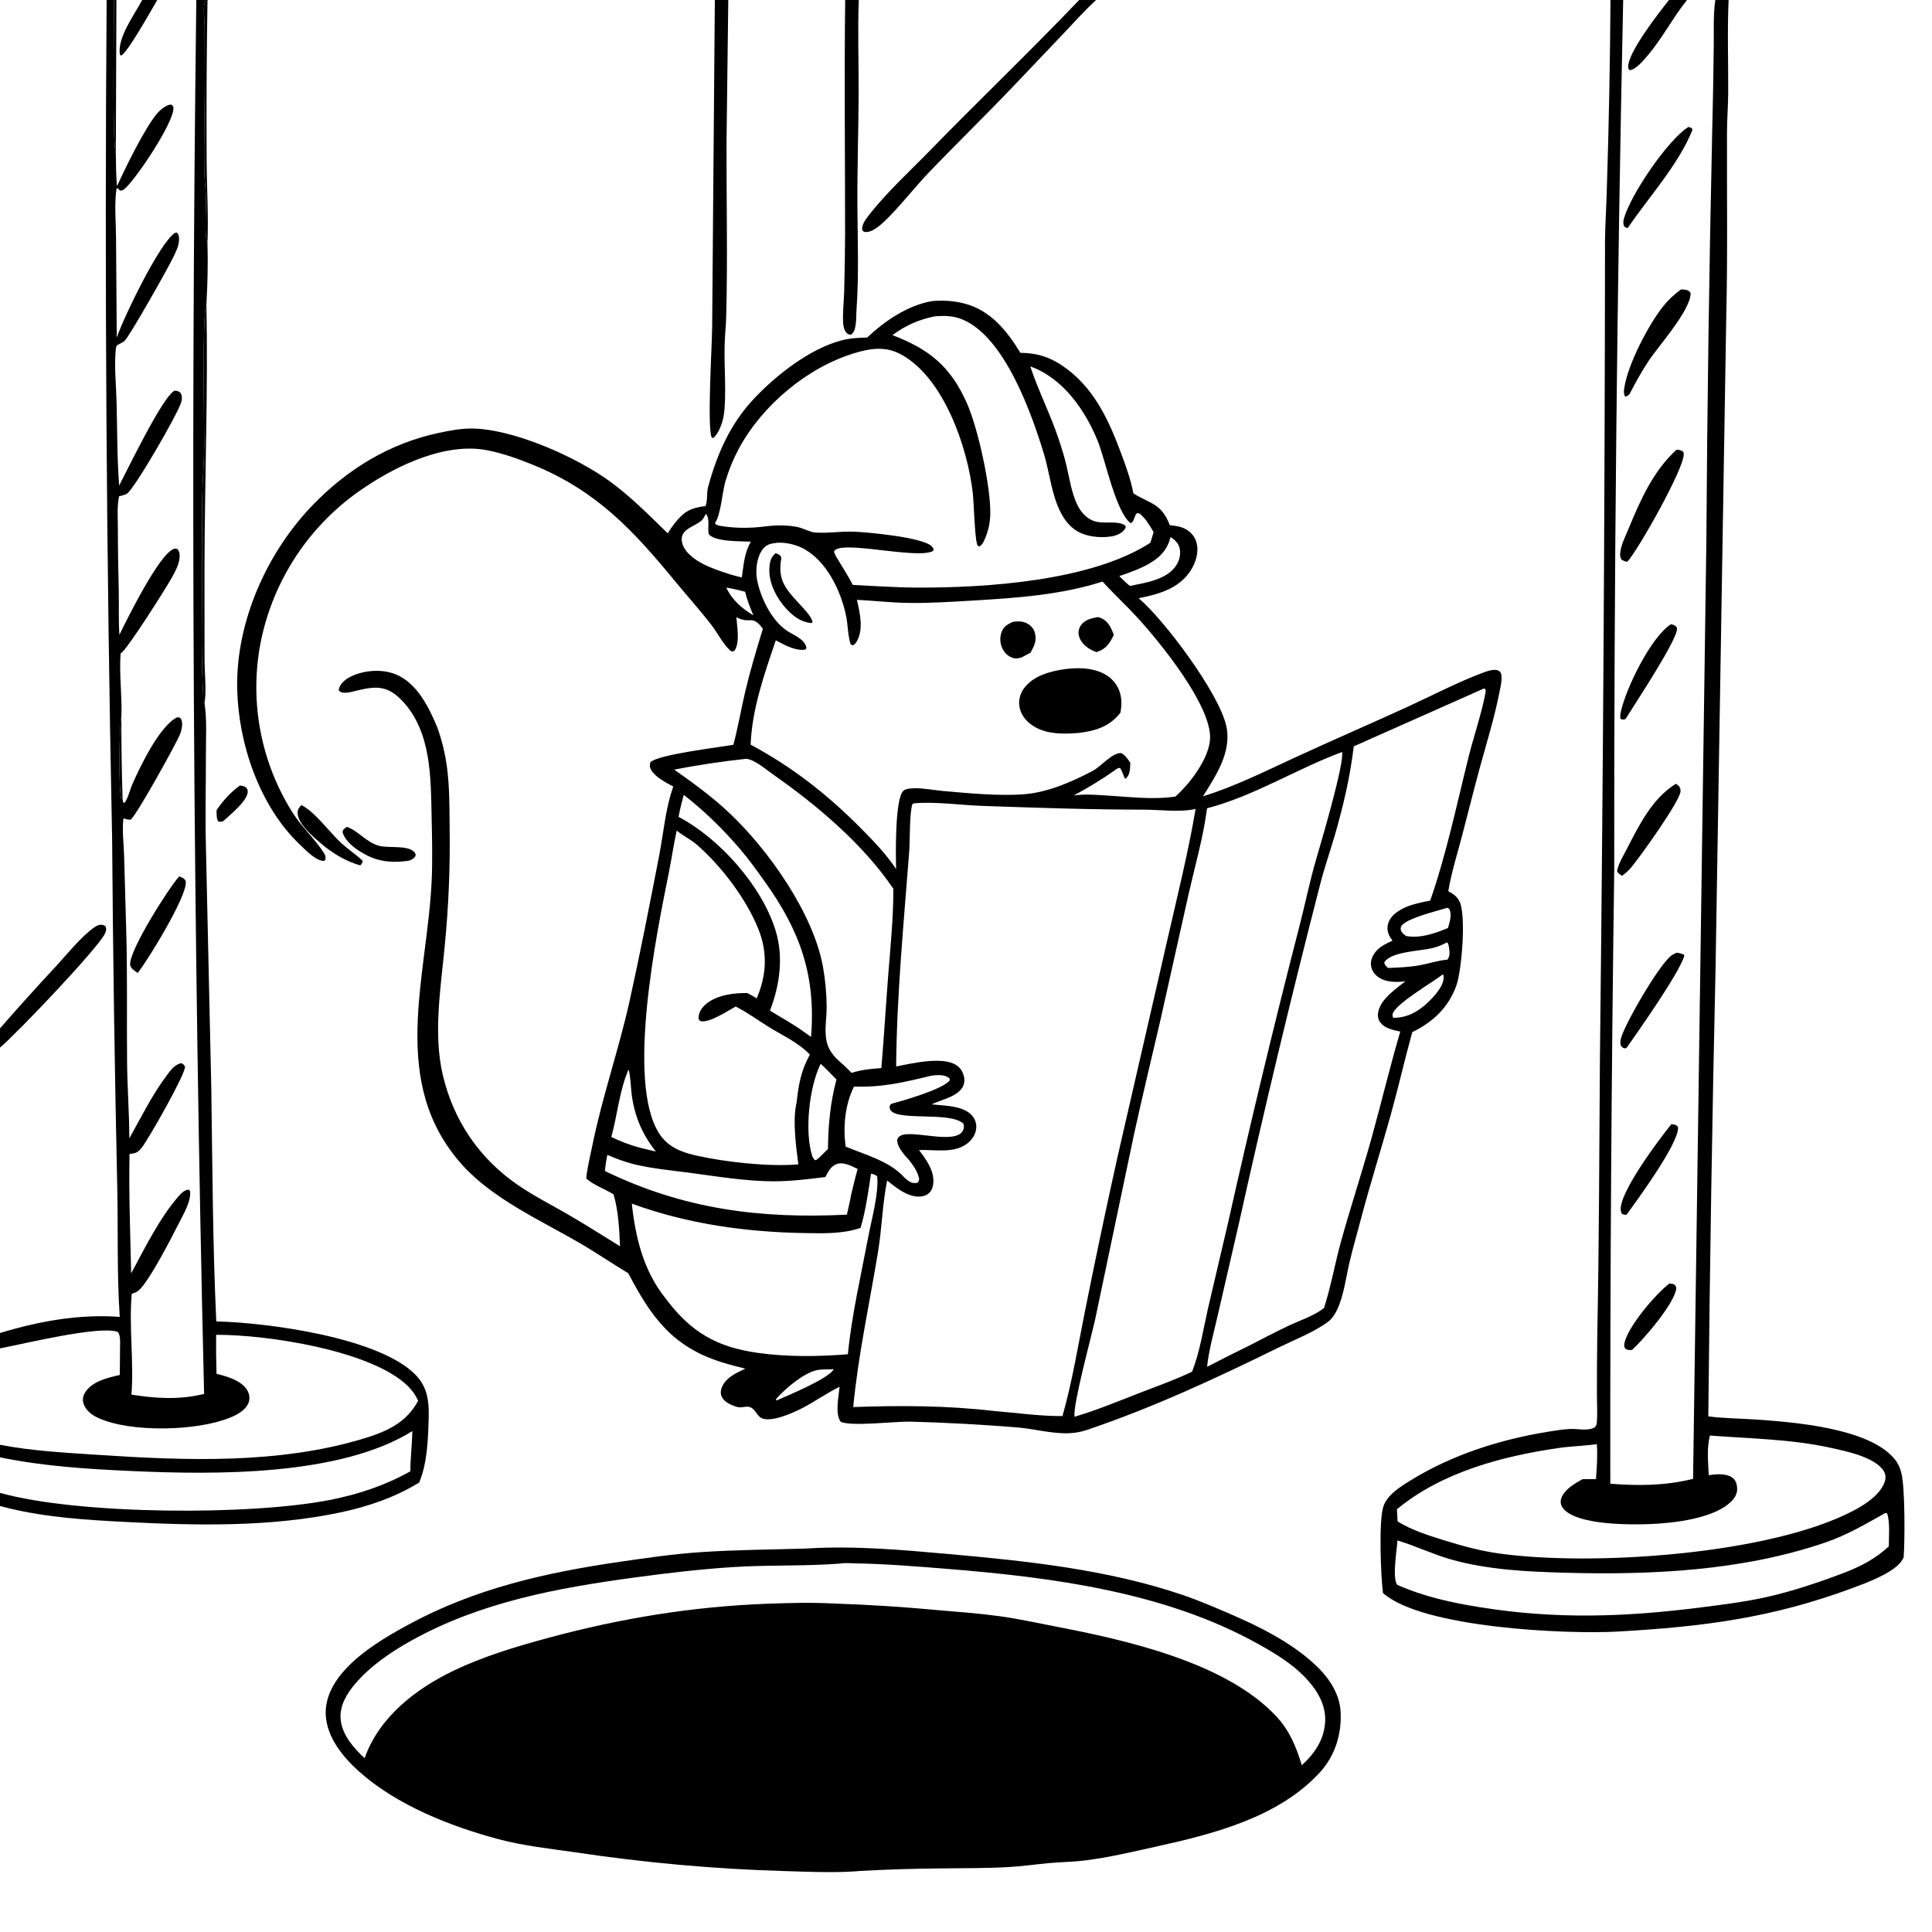 <?xml version="1.0" encoding="utf-8" ?>
<svg xmlns="http://www.w3.org/2000/svg" xmlns:xlink="http://www.w3.org/1999/xlink" width="1024" height="1024">
	<path d="M56.517 0L60.325 0C60.52 11.92 59.34 75.492 61.395 81.308C61.502 87.095 61.434 92.945 62.013 98.707C66.383 89.061 76.623 68.107 83.102 60.347C84.681 58.456 86.875 56.592 89.197 55.709C89.752 55.498 90.231 55.433 90.822 55.45C91.635 56.221 91.892 56.112 91.92 57.313C92.098 64.968 72.634 94.082 66.474 99.722C65.48 100.633 64.945 101.058 63.595 101.006L62.282 99.695L61.764 99.983C60.521 108.13 61.443 117.55 61.502 125.877L61.881 178.962C65.623 167.974 84.74 128.436 92.76 123.414L93.794 123.306C94.834 124.464 94.933 125.637 94.901 127.203C94.835 130.45 93.047 133.786 91.665 136.666C88.83 142.57 68.538 178.535 65.908 180.789C65.357 181.261 64.716 181.574 64.079 181.906L62.161 182.901C61.712 183.535 61.469 184.043 61.389 184.826C60.46 193.864 61.554 203.995 61.79 213.108C62.171 227.832 62.035 242.66 63.154 257.345C67.706 248.715 86.431 209.702 92.574 207.067C94.041 207.115 94.272 207.228 95.523 208.011C96.556 209.663 96.573 211.035 96.133 212.874C94.757 218.613 71.001 259.569 67.236 261.7C66.076 262.357 64.428 262.713 63.141 263.007C61.941 268.256 62.469 274.424 62.469 279.811C62.469 290.995 62.695 302.124 62.946 313.3C63.12 321.013 62.748 328.751 63.291 336.449C67.266 328.348 84.524 293.217 92.266 290.89C93.119 290.634 93.308 290.826 94.119 291.07C95.306 292.576 95.35 294.327 95.119 296.171C94.69 299.583 92.867 302.863 91.236 305.845C88.063 311.645 68.061 343.214 64.327 346.056C64.191 346.159 64.051 346.255 63.913 346.355C63.106 357.581 64.782 368.557 64.329 379.692C63.215 383.501 62.755 420.434 64.34 423.402L64.97 423.608L65.272 425.262L65.897 425.596C67.862 423.275 68.834 418.664 70.104 415.76C74.292 406.185 84.584 384.826 93.806 380.219C94.996 380.209 95.004 380.144 95.902 380.906C96.492 382.287 96.668 383.236 96.501 384.744C96.324 386.348 95.905 388.031 95.278 389.519C93.127 394.622 72.275 432.268 69.332 434.332C68.664 434.801 66.256 433.97 65.419 433.773C64.646 440.028 65.582 447.188 65.784 453.522L66.861 491.705C67.602 515.443 67.119 539.261 67.352 563.016C67.484 576.465 68.51 589.883 68.554 603.337C74.877 592.063 80.618 580.327 88.405 569.947C90.35 567.354 92.761 563.996 96.162 563.521C97.316 564.073 97.391 564.248 98.071 565.35C98.217 569.505 78.832 603.53 75.201 608.192C73.124 610.86 71.99 611.279 68.653 611.615C68.216 632.619 69.065 653.867 69.528 674.878C76.646 661.685 84.665 645.506 94.429 634.308C95.977 632.532 97.616 630.695 100.045 630.51L100.775 631.376C101.335 636.878 96.987 643.997 94.528 648.87C90.735 656.386 79.176 678.92 73.502 683.969C72.457 684.899 71.124 685.321 69.819 685.75C68.282 703.438 71.025 721.415 69.672 739.194C82.987 741.239 94.974 742.023 108.179 738.813Q99.38 369.442 104.046 0L110.166 0L109.976 0.418L108.607 0.808C107.493 5.025 108.437 10.199 108.471 14.544L108.546 39.839C108.587 56.565 107.981 73.345 108.277 90.061C108.359 94.73 108.941 99.348 109.142 104.005C109.407 110.147 108.095 124.726 109.947 129.333C110.314 139.92 109.983 150.589 109.407 161.163C107.061 164.756 108.311 226.628 108.24 236.102C108.174 244.922 107.404 253.707 107.208 262.521C106.88 277.274 107.229 292.045 107.135 306.801C106.995 328.493 106.542 350.548 107.863 372.195L108.442 372.889C109.7 381.736 109.136 390.564 109.139 399.458C109.145 416.057 108.733 432.75 109.154 449.335L111.988 576.5C112.607 617.767 112.698 659.138 114.638 700.368C141.809 701.01 201.261 708.909 220.429 728.869C226.465 735.154 227.445 742.626 227.223 750.945C226.925 762.095 226.569 775.45 222.159 785.787C209.215 793.686 195.161 798.485 180.394 801.621C143.796 809.395 104.305 808.619 67.09 806.696C45.811 805.596 25.086 804.359 4.277 799.311Q2.133 798.789 0 798.223L0 791.252C41.42 802.877 133.301 803.411 175.733 794.83C190.532 791.837 204.29 787.225 217.509 779.816C217.47 772.724 218.441 765.615 218.548 758.505C180.31 782.385 114.031 781.672 70.136 779.696C46.956 778.652 22.758 777.173 0 772.41L0 765.78C16.853 769.006 33.965 769.914 51.055 771.046C97.889 774.147 147.708 776.207 193.173 762.329C205.252 758.642 215.459 753.939 221.631 742.438C220.265 739.458 218.532 736.939 216.183 734.641C196.822 715.7 141.475 707.371 114.549 707.473Q114.438 717.82 114.765 728.162Q117.783 728.853 120.718 729.838C124.786 731.213 129.651 733.611 131.496 737.717C132.311 739.533 132.455 741.631 131.733 743.498C130.173 747.536 125.536 749.933 121.73 751.462C104.144 758.528 69.35 759.387 52.146 751.571C48.74 750.024 45.467 747.638 44.258 743.914C43.623 741.957 43.944 740.025 44.98 738.272C48.648 732.068 57.044 730.277 63.501 728.754L63.62 713.857C63.623 711.596 64.022 707.596 62.337 705.912C52.573 702.428 12.043 712.43 0 714.654L0 706.525C20.547 700.272 41.928 696.389 63.468 697.976C61.904 674.91 62.666 651.602 62.131 628.487Q60.09 536.355 59.422 444.205Q54.866 222.123 56.517 0Z"/>
	<path d="M60.325 0L61.701 0L61.395 81.308C59.34 75.492 60.52 11.92 60.325 0Z"/>
	<path d="M75.375 0L83.361 0C80.559 4.638 67.513 28.298 64.106 29.471L63.514 28.811C62.205 19.743 71.221 7.885 75.375 0Z"/>
	<path d="M378.877 0L386.003 0L385.083 74.947C384.98 105.761 385.718 136.733 384.908 167.521C384.777 172.479 384.249 177.417 384.075 182.374C383.682 193.525 385.247 210.276 383.528 220.601C382.966 223.976 380.782 230.187 377.956 232.166L377.191 231.843C374.747 225.893 377.388 183.018 377.454 173.5L378.877 0Z"/>
	<path d="M447.958 0L455.182 0C454.538 16.515 455.176 33.104 455.099 49.638C455.006 69.813 454.298 89.975 454.452 110.151C454.588 128.011 455.237 146.158 453.978 163.97C453.783 166.728 453.929 169.598 453.477 172.323C453.115 174.508 452.802 176.1 450.969 177.448C449.841 177.247 449.468 177.243 448.653 176.362C447.36 174.964 446.936 172.669 446.854 170.835C446.616 165.478 447.247 160.114 447.428 154.769Q447.841 139.549 447.912 124.323C447.93 82.879 447.452 41.454 447.958 0Z"/>
	<path d="M571.988 0L580.937 0C574.839 5.626 569.308 11.826 563.602 17.841L538.19 44.566C522.834 60.714 506.833 76.247 491.425 92.347C484.593 99.486 471.824 115.806 464.647 120.759C462.928 121.945 460.348 123.408 458.188 122.89C457.371 122.695 457.335 122.258 456.918 121.598C456.97 118.645 458.803 116.298 460.548 114.048C469.903 101.985 481.731 91.236 492.379 80.311C518.679 53.329 545.978 27.239 571.988 0Z"/>
	<path d="M853.592 0L860.323 0Q855.373 230.553 855.577 461.152Q853.319 623.77 853.493 786.4C868.476 787.593 882.65 787.459 897.361 783.829L904.394 287.982Q905.085 178.98 907.494 70Q908.076 47.183 908.324 24.36C908.448 16.294 907.967 8 909.153 0L916.206 0C915.454 16.264 916.074 32.76 915.986 49.054C915.948 56.089 915.363 63.106 915.341 70.14C915.239 102.985 915.732 135.893 914.937 168.73L909.288 512.8Q906.605 631.736 905.438 750.697C913.616 751.779 922.019 751.793 930.251 752.353C950.517 753.731 990.375 756.81 1004.03 773.145C1006.03 775.543 1007.2 778.193 1007.88 781.233C1009.71 789.5 1009.65 816.287 1008.97 825.524C1008.42 826.491 1007.86 827.477 1007.14 828.325C1002.12 834.196 989.09 839.028 981.971 841.664C938.988 857.579 902.994 862.157 857.681 864.746C830.167 866.318 753.778 862.846 733.004 844.325C731.84 835.771 730.73 806.413 733.132 798.741C735.158 792.271 742.177 788.041 747.614 784.667C769.57 771.038 795.218 762.93 820.663 758.819C824.401 758.215 828.266 757.593 832.049 757.394C836.319 757.169 841.398 758.643 845.271 756.536C846.027 755.5 846.242 755.194 846.352 753.884C846.76 749.03 846.397 743.905 846.404 739.02Q846.374 723.251 846.59 707.483C847.578 658.657 847.624 609.78 847.992 560.942Q850.492 344.145 850.691 127.333C850.784 118.518 851.414 109.708 851.629 100.891Q853.257 50.458 853.592 0ZM906.331 760.869C904.476 767.559 905.407 775.04 905.664 781.903L906.262 781.801C909.753 781.239 915.154 780.94 918.186 783.175C919.983 784.5 920.533 786.416 920.705 788.547C920.898 790.957 920.011 793.117 918.441 794.918C909.778 804.855 886.918 807.307 874.597 807.786C863.391 808.221 837.225 808.264 829.17 800.249C827.905 798.989 827.066 797.347 827.214 795.519C827.463 792.438 830.387 789.488 832.728 787.755C834.611 786.361 836.709 785.138 838.753 783.995L845.897 783.944C846.355 777.779 846.815 771.605 846.351 765.425C839.726 766.37 833.034 766.483 826.399 767.435C796.352 771.747 764.134 780.27 740.395 799.945L740.759 806.39C748.372 811.069 756.655 813.643 765.119 816.303C774.844 819.322 784.398 821.972 794.519 823.384C844.152 830.307 938.345 823.919 982.521 800.609C988.643 797.378 996.687 792.175 998.985 785.238C999.591 783.407 999.477 781.478 998.49 779.805C994.078 772.337 978.389 769.155 970.474 767.41C949.253 762.732 927.877 762.519 906.331 760.869ZM999.25 801.942C988.786 807.774 979.084 813.566 967.633 817.494C923.47 832.647 875.166 834.863 828.864 833.561C808.929 833 788.383 832.005 769.101 826.548C759.379 823.797 750.299 819.364 740.687 816.461C740.42 821.364 737.765 836.414 740.569 839.989C754.736 846.294 769.48 849.475 784.714 851.913C824.943 858.351 861.629 857.065 901.878 851.917C913.351 850.45 924.913 849.024 936.207 846.495C950.151 843.373 964.476 838.564 977.799 833.452C986.544 830.096 994.22 826.004 1001.11 819.618C1001.09 814.213 1001.84 807.246 1000.23 802.08L999.25 801.942Z"/>
	<path d="M884.597 0L894.124 0C886.6 9.427 881.028 20.357 873.212 29.524C871.185 31.901 867.005 36.937 863.832 37.196C863.179 36.649 863.065 36.562 862.999 35.695C862.423 28.129 879.481 6.474 884.597 0Z"/>
	<path d="M109.947 129.333C108.095 124.726 109.407 110.147 109.142 104.005C108.941 99.348 108.359 94.73 108.277 90.061C107.981 73.345 108.587 56.565 108.546 39.839L108.471 14.544C108.437 10.199 107.493 5.025 108.607 0.808L109.976 0.418Q109.288 42.349 109.52 84.284C109.58 99.355 110.57 114.237 109.947 129.333Z"/>
	<path d="M862.708 120.856C861.752 120.722 861.445 120.523 860.753 119.856C860.331 118.49 860.267 117.589 860.631 116.189C863.915 103.564 884.121 73.903 894.929 67.279C895.644 67.421 896.131 67.665 896.781 67.981L896.995 68.961C889.488 87.458 873.946 104.378 862.708 120.856Z"/>
	<path d="M863.726 208.806C862.787 209.697 862.644 210.031 861.383 210.2C860.557 208.86 860.641 207.614 860.844 206.073C862.501 193.505 873.886 171.742 881.759 162.046C884.496 158.675 887.444 156.006 890.926 153.428C891.865 153.427 893.154 153.438 894.039 153.741C895.279 154.165 895.534 154.439 896.097 155.512C895.701 164.952 879.348 182.961 873.77 191.35C870.027 196.978 866.826 202.814 863.726 208.806Z"/>
	<path d="M459.633 178.896C468.98 170.068 480.966 161.927 493.807 159.612C499.215 159.057 504.944 159.394 510.237 160.644C524.674 164.051 533.431 174.945 540.848 187.02C549.239 187.027 556.102 189.109 563.064 193.818C579.462 204.908 587.421 222.041 594.116 240.003C596.734 247.026 599.323 254.129 600.72 261.509C609.966 267.252 615.501 266.67 620.03 278.365C623.113 278.663 626.227 279.088 628.921 280.732C631.62 282.379 633.525 284.844 634.265 287.933C635.476 292.997 633.661 298.577 630.832 302.784C624.576 312.089 613.889 315.033 603.53 317.064C617.164 328.627 646.191 367.476 649.981 384.873C652.935 398.432 644.495 411.142 637.576 422.076C654.095 416.977 669.968 409.08 685.643 401.832C705.552 392.625 725.671 383.943 745.612 374.828C758.949 368.732 772.379 361.631 786.111 356.51C788.2 355.731 790.692 354.853 792.952 355.085C793.827 355.175 794.849 355.595 795.295 356.391C796.703 358.904 795.172 364.639 794.633 367.38C792.089 380.341 788.133 393.066 784.636 405.798C781.135 418.55 777.998 431.387 774.607 444.166C772.136 453.484 769.193 462.848 767.628 472.37C770.297 473.792 772.261 475.088 773.612 477.895C777.161 485.27 774.738 514.224 771.977 522.125C767.873 533.867 759.551 541.703 748.533 547.051C744.478 561.748 741.087 576.65 736.991 591.358C731.844 609.842 726.008 628.177 721.147 646.733C719.189 654.208 716.957 661.791 715.213 669.29C713.337 677.356 712.245 686.704 708.682 694.217C707.576 696.55 706.077 698.904 703.996 700.483C696.794 705.95 685.95 710.159 677.778 714.177C644.712 730.434 611.419 745.935 576.452 757.778C571.873 759.329 567.663 759.844 562.843 759.628C555.096 759.28 547.386 757.318 539.645 756.608Q511.026 754.262 482.322 753.489C474.651 753.343 450.894 756.187 445.593 753.57C442.463 749.46 444.531 739.94 445.006 735.002C438.334 738.298 432.158 742.662 425.559 746.152C421.071 748.526 407.499 754.856 402.823 751.11C400.851 749.53 400.01 746.508 397.31 745.739C395.118 745.115 392.945 746.459 390.428 745.65C387.532 744.718 383.814 743.193 382.496 740.236C381.81 738.698 381.947 736.967 382.548 735.426C384.626 730.096 390.252 727.674 395.047 725.414C390.94 724.386 386.825 723.366 382.782 722.104C356.418 713.877 345.271 698.249 332.999 674.848C324.317 669.646 315.994 663.913 307.226 658.821C286.521 646.797 261.377 635.516 245.214 617.659C205.664 573.967 226.397 518.446 228.787 466.829C229.299 455.772 229.006 444.624 228.773 433.561C228.334 412.737 228.772 388.238 213.569 371.849C205.758 363.429 199.81 363.409 189.117 366.025C186.897 366.567 184.419 367.351 182.118 367.149C180.784 367.031 180.339 366.843 179.527 365.804C179.655 365.091 179.645 364.985 179.937 364.226C180.968 361.55 183.929 359.518 186.416 358.367C193.324 355.171 202.476 354.538 209.555 357.338C221.085 361.898 227.488 375.158 231.91 385.869Q233.69 390.932 234.945 396.149Q236.199 401.367 236.914 406.686C238.248 416.798 238.214 427.039 238.299 437.223Q238.868 469.922 235.607 502.463C233.497 524.33 229.611 548.323 234.736 569.951C240.481 594.194 254.178 614.213 274.777 628.276C282.935 633.845 291.748 638.338 300.303 643.25C309.876 648.747 319.203 654.782 328.624 660.542C328.24 651.733 327.751 641.557 325.203 633.076C320.387 630.018 315.149 628.431 310.714 624.655C311.208 619.002 312.763 613.082 313.888 607.494C319.127 581.466 327.981 556.344 333.714 530.471C339.366 504.961 344.401 479.161 349.367 453.504C351.68 441.555 352.733 428.318 356.857 416.891C352.946 414.774 347.513 412.063 345.184 408.172C344.285 406.669 344.299 405.654 344.722 404.008C348.756 399.926 380.788 396.137 388.697 394.759C391.173 385.505 392.752 376.038 394.952 366.717C397.6 355.494 400.941 344.285 404.343 333.27C398.513 325.34 397.736 331.162 390.297 327.115C390.659 332.282 392.279 340.47 389.289 344.939C388.014 345.448 387.696 345.445 386.611 344.408C383.001 340.959 380.334 335.517 377.261 331.511C371.155 323.551 364.311 315.988 357.931 308.224C335.737 281.213 316.383 260.336 283.194 246.654C275.247 243.378 266.735 240.315 258.306 238.654C236.499 234.356 210.816 246.468 193.238 258.365Q191.901 259.251 190.586 260.17Q189.272 261.089 187.981 262.041Q186.69 262.993 185.423 263.976Q184.156 264.96 182.913 265.974Q181.671 266.989 180.455 268.035Q179.238 269.08 178.048 270.156Q176.858 271.231 175.696 272.336Q174.533 273.441 173.398 274.575Q172.263 275.708 171.157 276.87Q170.051 278.031 168.974 279.22Q167.897 280.408 166.85 281.624Q165.803 282.839 164.787 284.08Q163.771 285.321 162.786 286.587Q161.8 287.852 160.847 289.143Q159.894 290.433 158.974 291.746Q158.053 293.059 157.165 294.395Q156.278 295.731 155.424 297.089Q154.57 298.447 153.75 299.825Q152.93 301.204 152.144 302.603Q151.359 304.001 150.609 305.419Q149.859 306.837 149.144 308.273Q148.43 309.709 147.751 311.162Q147.073 312.616 146.431 314.086Q145.789 315.555 145.184 317.041Q144.579 318.526 144.011 320.026Q143.443 321.526 142.912 323.04Q142.382 324.554 141.89 326.08Q141.397 327.607 140.943 329.145Q140.489 330.684 140.073 332.233Q139.657 333.782 139.28 335.341Q138.904 336.9 138.566 338.468Q138.228 340.036 137.929 341.612Q137.664 343.047 137.432 344.488Q137.201 345.929 137.003 347.375Q136.805 348.821 136.642 350.272Q136.478 351.722 136.348 353.176Q136.219 354.629 136.123 356.086Q136.027 357.542 135.966 359Q135.905 360.458 135.877 361.918Q135.85 363.377 135.857 364.836Q135.864 366.296 135.905 367.755Q135.946 369.214 136.022 370.671Q136.097 372.129 136.207 373.584Q136.316 375.039 136.46 376.492Q136.603 377.944 136.781 379.393Q136.959 380.842 137.17 382.286Q137.382 383.73 137.627 385.168Q137.872 386.607 138.151 388.04Q138.43 389.472 138.742 390.898Q139.055 392.324 139.401 393.742Q139.746 395.16 140.125 396.569Q140.504 397.978 140.916 399.379Q141.328 400.779 141.772 402.169Q142.217 403.559 142.694 404.938Q143.171 406.318 143.68 407.686Q144.189 409.053 144.731 410.409Q145.272 411.764 145.844 413.107Q146.417 414.449 147.021 415.778Q147.625 417.106 148.26 418.42Q148.895 419.735 149.561 421.033Q150.227 422.332 150.923 423.615Q151.619 424.898 152.344 426.164Q153.07 427.43 153.825 428.679Q154.581 429.928 155.365 431.159C160.174 438.591 166.875 444.613 171.577 451.918C172.429 453.242 172.763 454.21 172.452 455.749L171.525 456.329C167.246 456.169 161.576 450.188 158.63 447.362C137.374 426.966 126.221 393.706 125.708 364.695C125.085 329.389 141.524 292.635 165.968 267.466C184.289 248.603 206.551 234.97 232.451 229.467C237.939 228.3 243.652 227.191 249.279 227.136C271.316 226.922 305.522 242.146 323.498 255.321C334.524 263.402 344.159 273.198 353.943 282.694C354.982 280.849 356.21 279.122 357.517 277.457C362.484 271.127 365.93 269.215 373.926 268.218C375.191 265.054 374.406 261.47 375.3 258.163C380.097 240.431 387.117 224.479 399.941 210.966C411.622 198.657 429.118 184.973 445.677 180.492C450.33 179.233 454.83 179.021 459.633 178.896ZM495.789 167.613C487.272 169.235 479.975 172.434 473.019 177.633C492.395 185.021 503.737 194.079 512.436 213.607C518.364 226.912 525.175 258.024 524.868 272.46Q524.821 275.36 524.283 278.21Q523.744 281.061 522.729 283.778C522.05 285.554 521.062 288.445 519.385 289.429C519.258 289.504 519.114 289.543 518.978 289.6C517.953 289.099 518.225 289.47 517.889 288.473C516.606 284.665 516.239 267.036 515.588 261.256C512.883 237.272 500.288 200.182 477.57 187.856C469.335 183.389 461.498 184.574 452.961 187.145C427.886 194.697 403.894 214.883 391.554 237.892Q389.339 242.037 387.558 246.387Q385.778 250.736 384.451 255.245C382.797 260.965 381.998 273.391 378.871 277.255C379.665 278.358 380.425 278.468 381.719 278.705C387.117 279.698 394.061 279.947 399.548 279.602C404.316 279.303 409.014 278.342 413.811 278.467C417.182 278.555 421.064 278.749 424.291 279.756C426.814 280.544 429.529 282.057 432.168 282.255C438.541 282.732 445.163 281.634 451.588 281.771C458.492 281.918 489.816 284.729 494.013 289.746C494.502 290.33 494.514 290.425 494.825 291.033L494.628 291.99C486.295 296.839 443.924 285.571 442.019 292.463L442.968 294.717C446.012 299.767 449.287 304.794 452.008 310.021C463.293 310.563 474.633 311.382 485.931 311.434C522.679 311.603 578.377 307.959 609.693 287.7C610.283 285.816 610.922 283.934 611.439 282.029C609.452 278.635 607.126 274.612 603.978 272.204L602.695 271.95C600.878 273.448 601.378 276.718 599.168 277.285C591.13 270.663 585.994 243.903 581.682 233.397C577.672 223.627 572.029 214.039 564.603 206.466C559.501 201.262 552.998 196.571 546.061 194.19C550.455 207.411 556.884 219.878 561.268 233.167C562.773 237.732 564.222 242.337 565.307 247.022C566.837 253.622 567.856 260.577 570.642 266.8C572.314 270.536 574.759 273.661 578.431 275.588C583.867 278.441 592.025 275.349 596.458 278.602C596.696 279.722 596.84 279.349 596.343 280.181C594.962 282.492 591.825 283.85 589.28 284.281C582.858 285.367 574.558 284.431 569.316 280.451C558.082 271.92 557.22 253.55 553.456 241.088C546.814 219.09 532.482 178.574 510.076 169.311C505.325 167.347 500.841 167.276 495.789 167.613ZM374.131 272.317C374.038 272.498 373.947 272.68 373.853 272.86C373.302 273.906 372.722 275.089 371.832 275.892C367.894 279.446 359.511 280.438 361.663 288.102C363.036 292.995 368.496 296.798 372.834 299.009C377.434 301.354 382.417 302.931 387.312 304.535C389.245 305.039 391.208 305.659 393.17 306.018C394.24 299.147 394.397 293.351 397.97 287.099C392.513 286.77 379.396 287.321 375.731 283.209C374.735 279.723 376.613 275.459 374.131 272.317ZM620.457 284.639C618.68 291.278 615.189 295.177 609.257 298.633C604.251 301.549 598.709 303.478 593.247 305.343C595.071 307.128 596.854 308.975 598.857 310.561C607.228 308.851 618.715 307.273 623.625 299.363C625.22 296.793 625.97 293.323 625.178 290.36C624.488 287.779 622.602 286.07 620.457 284.639ZM411.867 287.679C408.705 288.064 406.169 288.479 404.187 291.193C400.939 295.64 400.312 302.468 401.34 307.675C403.179 316.988 409.164 329.221 417.383 334.493C420.637 336.581 426.574 338.852 427.349 343.111C427.383 343.295 427.374 343.485 427.386 343.672C426.721 344.41 426.604 344.393 425.632 344.432C420.732 344.631 415.377 341.625 411.187 339.371C405.107 357.322 398.62 375.582 397.845 394.674C420.279 406.717 438.816 421.321 456.724 439.428C463.312 446.089 469.753 452.803 474.971 460.626C474.729 453.661 474.262 422.808 478.912 419.041C480.31 417.909 483.212 417.811 484.921 417.791C489.883 417.734 495.093 418.827 500.057 419.265C513.25 420.429 529.841 422.018 542.909 420.957C555.509 419.934 568.003 414.432 579.107 408.618C583.445 406.347 589.668 398.697 594.362 399.156C596.473 400.4 597.695 402.258 599.068 404.243C598.964 406.775 599.047 410.26 597.13 412.218C596.904 412.448 596.608 412.596 596.346 412.785C595.253 410.893 594.941 408.714 593.591 406.978C592.259 407.074 591.829 407.604 590.771 408.349C583.776 413.276 576.599 417.535 569.104 421.652C574.626 420.764 580.111 421.256 585.66 421.572C597.872 422.268 610.831 424.023 622.983 422.191C630.586 415.44 640.637 402.357 641.342 391.863C642.518 374.352 614.707 340.261 602.768 327.246C596.814 320.754 590.274 314.781 584.383 308.242C562.197 315.379 538.398 316.955 515.271 318.33C503.881 319.007 492.431 319.75 481.019 319.554C472.074 319.4 463.135 318.383 454.201 317.917C455.76 324.947 458.013 334.092 453.701 340.576C453.21 341.314 452.774 341.685 451.934 342.009L450.88 341.57C449.312 336.761 449.468 331.378 448.441 326.411C445.693 313.117 437.949 296.834 425.222 290.463C421.299 288.498 416.281 287.409 411.867 287.679ZM384.943 311.426C387.907 317.905 393.319 322.586 399.336 326.165C397.561 322.103 395.957 317.949 394.924 313.628C391.607 312.786 388.327 311.953 384.943 311.426ZM786.466 364.948L717.518 395.581C715.63 411.569 711.926 427.423 707.431 442.869C704.872 451.66 701.801 460.298 699.59 469.189Q676.526 558.726 656.523 648.996L645.399 697.281C643.36 706.247 640.763 715.295 639.762 724.452Q650.907 718.664 662.193 713.155C668.958 709.683 675.702 706.121 682.571 702.859C688.739 699.93 696.4 697.462 701.76 693.289C705.52 681.568 707.612 669.279 710.926 657.409C715.941 639.445 721.782 621.72 726.792 603.761C732.082 584.797 736.605 565.666 742.165 546.767C738.348 545.94 733.794 545.101 731.411 541.66C730.265 540.004 730.106 538.018 730.537 536.09C732.043 529.353 739.732 524.212 744.856 520.118C739.852 520.741 733.907 520.735 729.813 517.339C728.015 515.848 726.83 513.748 726.631 511.405C726.398 508.661 727.66 506.081 729.447 504.076C731.771 501.467 734.925 500 738.041 498.575C736.215 496.073 735.02 493.804 735.499 490.613C735.977 487.429 738.101 485.048 740.665 483.255C745.851 479.628 751.984 478.576 758.044 477.331C766.63 452.646 772.077 426.522 778.383 401.166C781.033 390.514 785.495 377.518 787.348 367.081C787.499 366.233 787.537 365.924 787.203 365.149L786.466 364.948ZM711.345 398.58C687.275 407.473 664.682 421.946 639.759 428.405C637.815 443.52 633.43 458.741 630.04 473.611L615.044 540.677C610.311 561.117 605.331 581.525 600.881 602.026L580.474 699.216C578.497 708.337 568.623 744.35 569.512 750.912C581.005 747.534 592.048 742.938 603.199 738.605C612.767 734.886 622.571 731.458 631.831 727.019C635.962 716.46 637.722 704.724 640.216 693.678L650.882 648.179Q668.431 569.659 688.507 491.748C691.68 479.559 694.149 467.218 697.679 455.118C700.305 446.115 712.465 405.087 711.345 398.58ZM395.193 402.214Q376.149 404.265 357.344 407.907C367.347 414.929 377.757 422.544 386.631 430.939C407.454 450.636 431.097 484.154 436.197 512.465C437.433 519.325 438.113 526.815 438.142 533.776C438.167 539.91 436.76 546.394 438.233 552.402C439.076 555.838 440.902 558.508 443.317 561.056C446.067 563.533 448.806 565.99 451.371 568.661C456.584 566.949 461.68 566.502 467.134 566.105C468.51 549.978 469.457 533.794 470.709 517.652C471.911 502.161 473.532 486.633 473.503 471.083C457.671 447.596 433.013 426.749 409.979 410.639C406.327 408.084 400.14 402.688 395.698 402.201C395.531 402.183 395.362 402.21 395.193 402.214ZM362.392 421.302C361.321 425.169 360.385 428.996 359.644 432.939C381.374 444.373 403.745 469.49 411.043 493.074C415.404 507.169 413.313 522.058 408.11 535.656C413.953 539.259 420.161 542.644 425.729 546.642L429.888 549.597C432.454 517.09 424.165 493.579 405.416 467.364C401.191 461.456 396.913 455.445 392.184 449.929C383.323 439.594 373.184 429.605 362.392 421.302ZM484.548 425.748L483.616 426.122C481.96 431.116 482.357 445.256 481.901 451.255C479.025 489.157 475.292 527.181 474.98 565.232C483.294 563.635 499.706 559.719 506.984 564.627C509.234 566.145 510.654 568.636 511.047 571.302C511.387 573.609 510.843 575.618 509.347 577.415C505.808 581.666 498.633 582.942 493.788 585.34C500.439 586.092 510.635 585.903 515.252 591.323Q515.562 591.68 515.832 592.067Q516.103 592.454 516.331 592.868Q516.56 593.281 516.743 593.717Q516.927 594.152 517.064 594.604Q517.201 595.056 517.289 595.52Q517.378 595.984 517.418 596.455Q517.457 596.926 517.447 597.398Q517.437 597.87 517.377 598.339C516.987 601.509 515.101 604.234 512.594 606.138C505.475 611.547 495.41 609.197 487.097 609.55C491.088 614.867 495.707 621.057 494.535 628.158C494.209 630.13 493.325 631.852 491.631 632.971C489.381 634.456 486.407 634.474 483.868 633.863C478.663 632.611 474.307 628.933 470.201 625.692C467.716 637.981 467.446 650.834 465.413 663.256C460.919 690.718 454.865 718.031 452.229 745.769C476.904 744.882 501.812 744.944 526.38 747.808C538.456 748.78 551.047 750.625 563.123 750.558C568.282 732.451 571.319 713.608 575.02 695.157Q583.206 654.144 592.278 613.317L619.128 496.396C624.257 473.941 629.849 451.503 633.684 428.776C625.11 430.636 615.162 429.146 606.399 429.139C577.862 429.119 549.448 428.14 520.935 427.152C509.203 426.746 496.106 424.827 484.548 425.748ZM358.665 440.241C357.009 447.656 355.986 455.18 354.484 462.624C348.072 494.399 331.918 572.823 349.19 600.475C353.836 607.913 361.022 610.674 369.173 612.497C384.64 615.957 407.519 618.495 423.154 617.136C421.901 607.923 419.997 593.311 422.217 584.382C423.243 575.02 424.534 567.3 429.271 558.998C422.931 552.347 415.1 549.074 407.455 544.301C401.651 540.677 396.043 536.569 389.929 533.478C385.792 535.704 376.304 542.104 371.639 541.265C370.89 541.131 370.753 540.727 370.294 540.189C370.108 537.719 371.084 535.468 372.711 533.634C377.454 528.285 386.26 526.581 393.105 526.368Q394.571 526.324 396.038 526.31C397.74 527.218 399.463 528.081 401.044 529.192C406.312 516.948 406.944 504.865 401.949 492.408C395.53 476.401 382.279 458.937 369.327 447.707C366.014 444.834 362.012 442.955 358.665 440.241ZM767.1 481.157C761.868 482.772 745.303 486.776 742.814 490.762C742.177 491.782 742.272 492.678 742.779 493.726C743.22 494.638 744.564 495.61 745.372 496.153C753.25 497.362 760.246 494.808 767.433 491.887C768.291 489.169 769.654 484.73 768.228 482.007C767.908 481.396 767.842 481.537 767.1 481.157ZM766.883 499.493C764.273 500.907 761.75 501.918 758.855 502.601C752.846 504.019 736.449 504.466 733.661 510.256C734.046 511.641 734.675 512.041 735.685 513.037C741.383 512.837 747.219 512.595 752.833 511.545C757.557 510.661 762.356 508.995 767.14 508.655C768.706 506.575 768.322 504.402 767.968 501.957C767.842 501.091 767.713 500.543 767.302 499.781L766.883 499.493ZM764.846 516.34C759.939 520.313 738.597 532.561 738.077 537.758C738.01 538.419 738.173 538.883 738.447 539.46C746.02 539.533 752.084 535.949 757.35 530.806C760.42 527.807 765.32 522.415 765.135 517.937C765.1 517.095 765.071 517.18 764.846 516.34ZM434.976 563.857C428.864 576.024 426.364 599.911 430.476 612.603C430.756 613.467 431.13 614.023 431.702 614.712L432.442 614.968L434.059 613.674L438.838 609.004C438.964 596.403 440.055 584.404 443.355 572.181C440.61 569.363 437.906 566.482 434.976 563.857ZM333.133 566.831C328.268 578.16 327.26 590.811 324.01 602.634C328.947 605.004 333.834 606.871 339.12 608.293L347.603 610.339C340.154 600.916 336.007 590.887 334.671 578.942C334.237 575.062 334.244 570.54 333.133 566.831ZM493.436 570.171C479.234 573.624 467.481 576.453 452.63 575.896C447.836 585.596 446.782 597.091 448.215 607.729C458.001 611.8 469.965 615.04 477.681 622.432C480.112 624.761 482.671 628.036 486.455 626.79C487.157 625.746 487.299 625.31 486.999 624.051C485.965 619.702 482.236 615.151 479.233 611.966C477.408 609.471 475.702 607.449 475.498 604.244C476.031 602.932 476.115 602.545 477.451 601.869C483.799 598.655 506.98 607.14 510.539 598.899C510.987 597.863 510.94 596.685 510.666 595.62C503.508 588.56 472.837 595.021 471.565 587.307C471.387 586.23 471.679 585.807 472.369 585.069C478.76 583.302 499.399 577.5 503.367 572.661L503.309 571.613C501.263 569.792 498.349 569.729 495.753 569.884C494.968 569.931 494.211 570.048 493.436 570.171ZM321.912 612.108C321.283 614.979 320.885 617.749 320.639 620.677C362.347 640.885 402.754 646.072 448.876 643.791C449.657 640.161 450.559 636.518 451.204 632.864C452.315 628.443 453.301 623.944 454.594 619.576C451.241 618.023 447.14 615.616 443.366 617.016C440.325 618.143 438.879 621.166 437.453 623.851C428.123 625.015 418.673 626.199 409.255 626.117C394.799 625.993 380.236 623.563 365.927 621.655C356.084 620.343 346.021 619.465 336.355 617.139C331.343 615.933 326.638 614.143 321.912 612.108ZM461.666 622.039C460.237 631.407 458.847 641.724 456.124 650.798C446.676 654.073 436.198 653.72 426.32 653.549C395.034 653.008 364.353 648.7 334.865 637.955C336.874 656.266 341.086 673.632 352.875 688.326C366.272 706.153 379.863 714.034 401.974 717.096C417.582 719.258 433.699 719.048 449.379 717.784C451.513 696.568 456.361 675.812 460.334 654.89C462.076 645.717 465.769 632.703 464.943 623.552C464.108 622.547 462.871 622.378 461.666 622.039ZM440.77 725.753C438.061 725.839 434.876 725.674 432.261 726.379C425.636 728.165 416.859 735.49 412.204 740.537C411.798 740.976 411.497 741.412 411.165 741.907L411.603 742.251L412.165 742.01C417.955 739.486 439.171 730.678 441.848 725.786C440.977 725.631 441.332 725.571 440.77 725.753Z"/>
	<path d="M108.442 372.889L107.863 372.195C106.542 350.548 106.995 328.493 107.135 306.801C107.229 292.045 106.88 277.274 107.208 262.521C107.404 253.707 108.174 244.922 108.24 236.102C108.311 226.628 107.061 164.756 109.407 161.163C110.327 207.555 108.486 254.034 108.382 300.425L108.409 349.522C108.458 356.987 109.442 365.571 108.442 372.889Z"/>
	<path d="M862.495 297.751C861.266 297.572 860.568 297.298 859.51 296.649C858.848 295.601 858.66 294.849 858.714 293.631C858.914 289.194 861.509 284.262 863.189 280.189C869.452 265.005 876.246 249.61 888.603 238.339C890.038 238.474 890.819 238.535 892.064 239.342C892.28 239.855 892.331 239.891 892.398 240.537C893.12 247.49 868.076 291.853 862.495 297.751Z"/>
	<path d="M430.295 330.267C425.003 329.887 420.866 326.98 417.29 323.236C411.937 317.632 407.425 309.347 407.77 301.383C407.915 298.03 408.486 295.456 411.059 293.201C411.251 293.266 411.447 293.32 411.634 293.396C412.727 293.837 413.836 294.307 414.096 295.588C414.18 295.999 413.88 297.219 413.832 297.659C413.401 301.572 413.498 304.985 415.073 308.647C418.311 316.172 427.968 323.016 430.338 328.601C430.773 329.628 430.72 329.176 430.295 330.267Z"/>
	<path d="M581.177 345.625C580.038 345.248 579.025 344.826 577.983 344.222C575.183 342.597 572.566 340.17 571.822 336.9C571.401 335.048 571.743 333.196 572.78 331.608C574.849 328.44 578.3 327.754 581.747 327.072C582.492 327.181 582.92 327.295 583.601 327.593C587.442 329.274 588.899 332.766 590.35 336.417C590.137 336.886 589.913 337.35 589.679 337.81C587.618 341.865 585.571 344.222 581.177 345.625Z"/>
	<path d="M541.456 348.464C539.991 348.894 538.604 349.201 537.097 348.787C534.504 348.074 532.479 346.181 531.33 343.786Q531.079 343.271 530.882 342.733Q530.684 342.195 530.542 341.639Q530.4 341.084 530.315 340.518Q530.23 339.951 530.202 339.379Q530.174 338.806 530.205 338.234Q530.235 337.662 530.323 337.095Q530.411 336.529 530.555 335.975Q530.7 335.42 530.9 334.883C532.004 331.954 534.192 330.808 536.899 329.573C539.512 329.257 541.713 329.143 544.147 330.316C546.326 331.367 547.865 333.103 548.516 335.446C549.659 339.56 548.115 342.42 546.204 345.918L541.456 348.464Z"/>
	<path d="M861.537 381.114C861.482 381.138 861.431 381.173 861.373 381.186C860.184 381.453 859.958 381.494 858.905 380.975C858.589 379.645 858.812 378.585 859.089 377.274C861.662 365.102 874.914 337.716 885.662 330.839C886.162 330.984 887.027 331.162 887.492 331.448C888.059 331.798 888.699 332.248 888.833 332.938C889.835 338.087 865.441 374.752 861.537 381.114Z"/>
	<path d="M572.124 388.442C563.449 389.17 553.663 389.385 546.335 383.88C543.157 381.493 540.775 378.089 540.254 374.091C539.805 370.645 540.859 367.273 542.959 364.537C547.952 358.034 556.58 355.85 564.282 354.653C568.235 354.18 572.584 353.94 576.536 354.492C582.25 355.29 587.742 357.462 591.201 362.311C594.566 367.027 594.867 372.262 593.845 377.752C588.069 385.089 580.949 387.271 572.124 388.442Z"/>
	<path d="M64.97 423.608L64.34 423.402C62.755 420.434 63.215 383.501 64.329 379.692Q64.286 401.656 64.97 423.608Z"/>
	<path d="M859.783 464.182C858.602 463.546 857.965 463.052 857.134 461.997C857.157 461.369 857.135 461.232 857.319 460.535C858.285 456.88 860.726 452.999 862.444 449.638C868.901 437.008 875.833 423.117 888.257 415.414C888.816 415.725 889.558 416.258 889.956 416.785C890.59 417.624 890.824 418.639 890.684 419.666C889.916 425.314 869.278 454.156 864.521 459.817C863.109 461.496 861.516 462.848 859.783 464.182Z"/>
	<path d="M114.776 429.409C118.164 424.417 122.244 419.834 127.186 416.348C127.943 416.473 129.146 416.611 129.794 416.999C130.827 417.617 131.346 418.43 131.302 419.658C131.123 424.599 121.958 431.821 118.43 435.131C117.095 435.622 117.004 435.734 115.66 435.333C114.618 433.742 114.849 431.268 114.776 429.409Z"/>
	<path d="M190.968 458.692C183.205 456.449 176.387 452.378 170.245 447.163C166.112 443.653 157.706 436.577 157.733 430.719C157.741 428.922 158.6 428.003 159.7 426.721C166.671 429.928 174.934 441.471 181.037 447.001C184.597 450.226 188.622 452.882 192.162 456.145C192.289 457.379 191.68 457.735 190.968 458.692Z"/>
	<path d="M217.002 456.145C208.694 457.406 201.158 456.983 193.623 452.916C188.972 450.405 183.115 446.374 181.568 441.116C181.839 439.356 182.483 439.284 183.866 438.241C190.058 440.481 194.079 446.371 200.732 448.249C205.664 449.642 215.384 447.905 219.155 451.17C220.109 451.997 220.218 452.416 220.285 453.572C219.468 455.014 218.418 455.436 217.002 456.145Z"/>
	<path d="M73.037 515.638C72.457 515.319 71.91 514.974 71.38 514.576C70.171 513.672 68.965 512.626 68.96 510.966C68.932 503.046 89.082 471.119 94.98 464.497C95.714 464.812 96.76 465.152 97.376 465.646C98.001 466.146 98.426 466.67 98.486 467.472C99.062 475.149 78.752 508.332 73.037 515.638Z"/>
	<path d="M0 545.057Q14.62 528.275 29.806 512.003C35.322 505.977 40.793 499.154 46.981 493.863C48.634 492.449 51.082 490.274 53.329 490.136C54.504 490.064 54.923 490.35 55.924 490.887C56.464 492.322 56.336 493.291 55.699 494.697C52.239 502.325 8.503 548.222 0 555.227L0 545.057Z"/>
	<path d="M862.226 555.246L861.484 555.659C860.135 555.487 860.13 555.345 859.166 554.355C858.456 552.377 858.986 550.539 859.706 548.633C863.277 539.18 878.127 513.734 884.989 507.18C886.064 506.153 887.385 505.532 888.725 504.928C890.153 505.156 891.207 505.429 892.526 506.015L892.718 506.673C889.878 515.922 868.792 545.914 862.226 555.246Z"/>
	<path d="M862.165 643.763C861.096 643.959 860.657 643.794 859.677 643.351C859.364 642.75 859.29 642.687 859.123 641.941C857.183 633.256 879.584 603.539 885.821 595.873C886.225 595.88 886.619 595.873 887.019 595.957C888.369 596.243 888.667 596.377 889.408 597.447C889.959 605.914 867.531 636.331 862.165 643.763Z"/>
	<path d="M865.011 715.501C863.551 715.575 862.713 715.642 861.417 714.82C860.937 713.852 860.76 713.52 860.911 712.403C862.044 704.043 877.503 685.766 884.766 680.336C885.28 680.369 886.275 680.352 886.792 680.541C887.983 680.975 888.042 681.52 888.494 682.598C887.956 690.416 871.177 709.89 865.011 715.501Z"/>
	<path d="M456.021 991.628Q454.153 991.827 452.276 991.926C440.062 992.641 427.672 992.046 415.451 991.696Q387.719 990.867 360.086 988.385Q332.454 985.903 305.018 981.777C291.469 979.834 277.489 978.345 264.259 974.813C238.604 967.964 210.228 956.766 190.253 938.885C181.731 931.256 173.121 920.683 172.645 908.729C172.263 899.128 177.41 890.694 183.808 883.977C192.736 874.603 204.928 867.362 216.268 861.195C251.758 841.895 289.224 833.484 328.873 827.733C342.846 825.706 356.779 823.67 370.876 822.703C389.552 821.421 408.286 821.32 426.995 820.776L427.84 820.72C452.761 819.186 477.967 821.454 502.768 823.667C544.322 827.375 587.043 831.845 626.751 845.339C635.655 848.364 644.416 852.145 653.04 855.885C668.107 862.419 683.397 870.156 695.736 881.127C703.36 887.907 709.964 896.724 710.545 907.263C711.195 919.051 707.61 930.581 699.609 939.341C677.946 963.055 643.637 971.918 613.427 978.586C600.597 981.417 587.691 984.54 574.633 986.13C568.298 986.901 561.895 986.912 555.544 987.522C548.538 988.196 541.586 989.177 534.554 989.582C522.76 990.261 511.03 990.127 499.228 990.29Q477.609 990.463 456.021 991.628ZM445.292 828.718C426.632 830.186 407.699 829.375 388.958 830.556C371.221 831.675 353.735 833.751 336.14 836.139C295.261 841.687 254.821 849.154 218.331 869.382C207.318 875.487 196.243 882.99 188.06 892.676C183.645 897.901 179.89 904.283 180.556 911.382C181.315 919.462 187.51 926.605 193.267 931.85C200.836 910.329 220.019 895.357 239.984 885.712C256.107 877.922 273.296 872.792 290.532 868.123C328.992 857.704 367.182 851.466 406.997 850.003C418.717 849.573 430.426 849.26 442.145 849.91Q469.368 850.794 496.485 853.358C507.563 854.304 518.687 855.101 529.705 856.604C539.675 857.964 549.561 860.17 559.439 862.071C596.468 869.199 649.526 880.964 676.327 909.545C683.508 917.204 686.95 925.706 689.997 935.609C696.98 929.19 702.013 921.804 702.373 912.021C702.704 903.024 697.659 895.209 691.669 888.957C684.679 881.663 675.709 876.285 666.948 871.39C617.585 843.805 557.684 836.022 502.044 831.537C485.896 830.236 469.613 828.886 453.412 828.627C450.872 828.587 447.777 828.234 445.292 828.718Z"/>
</svg>
